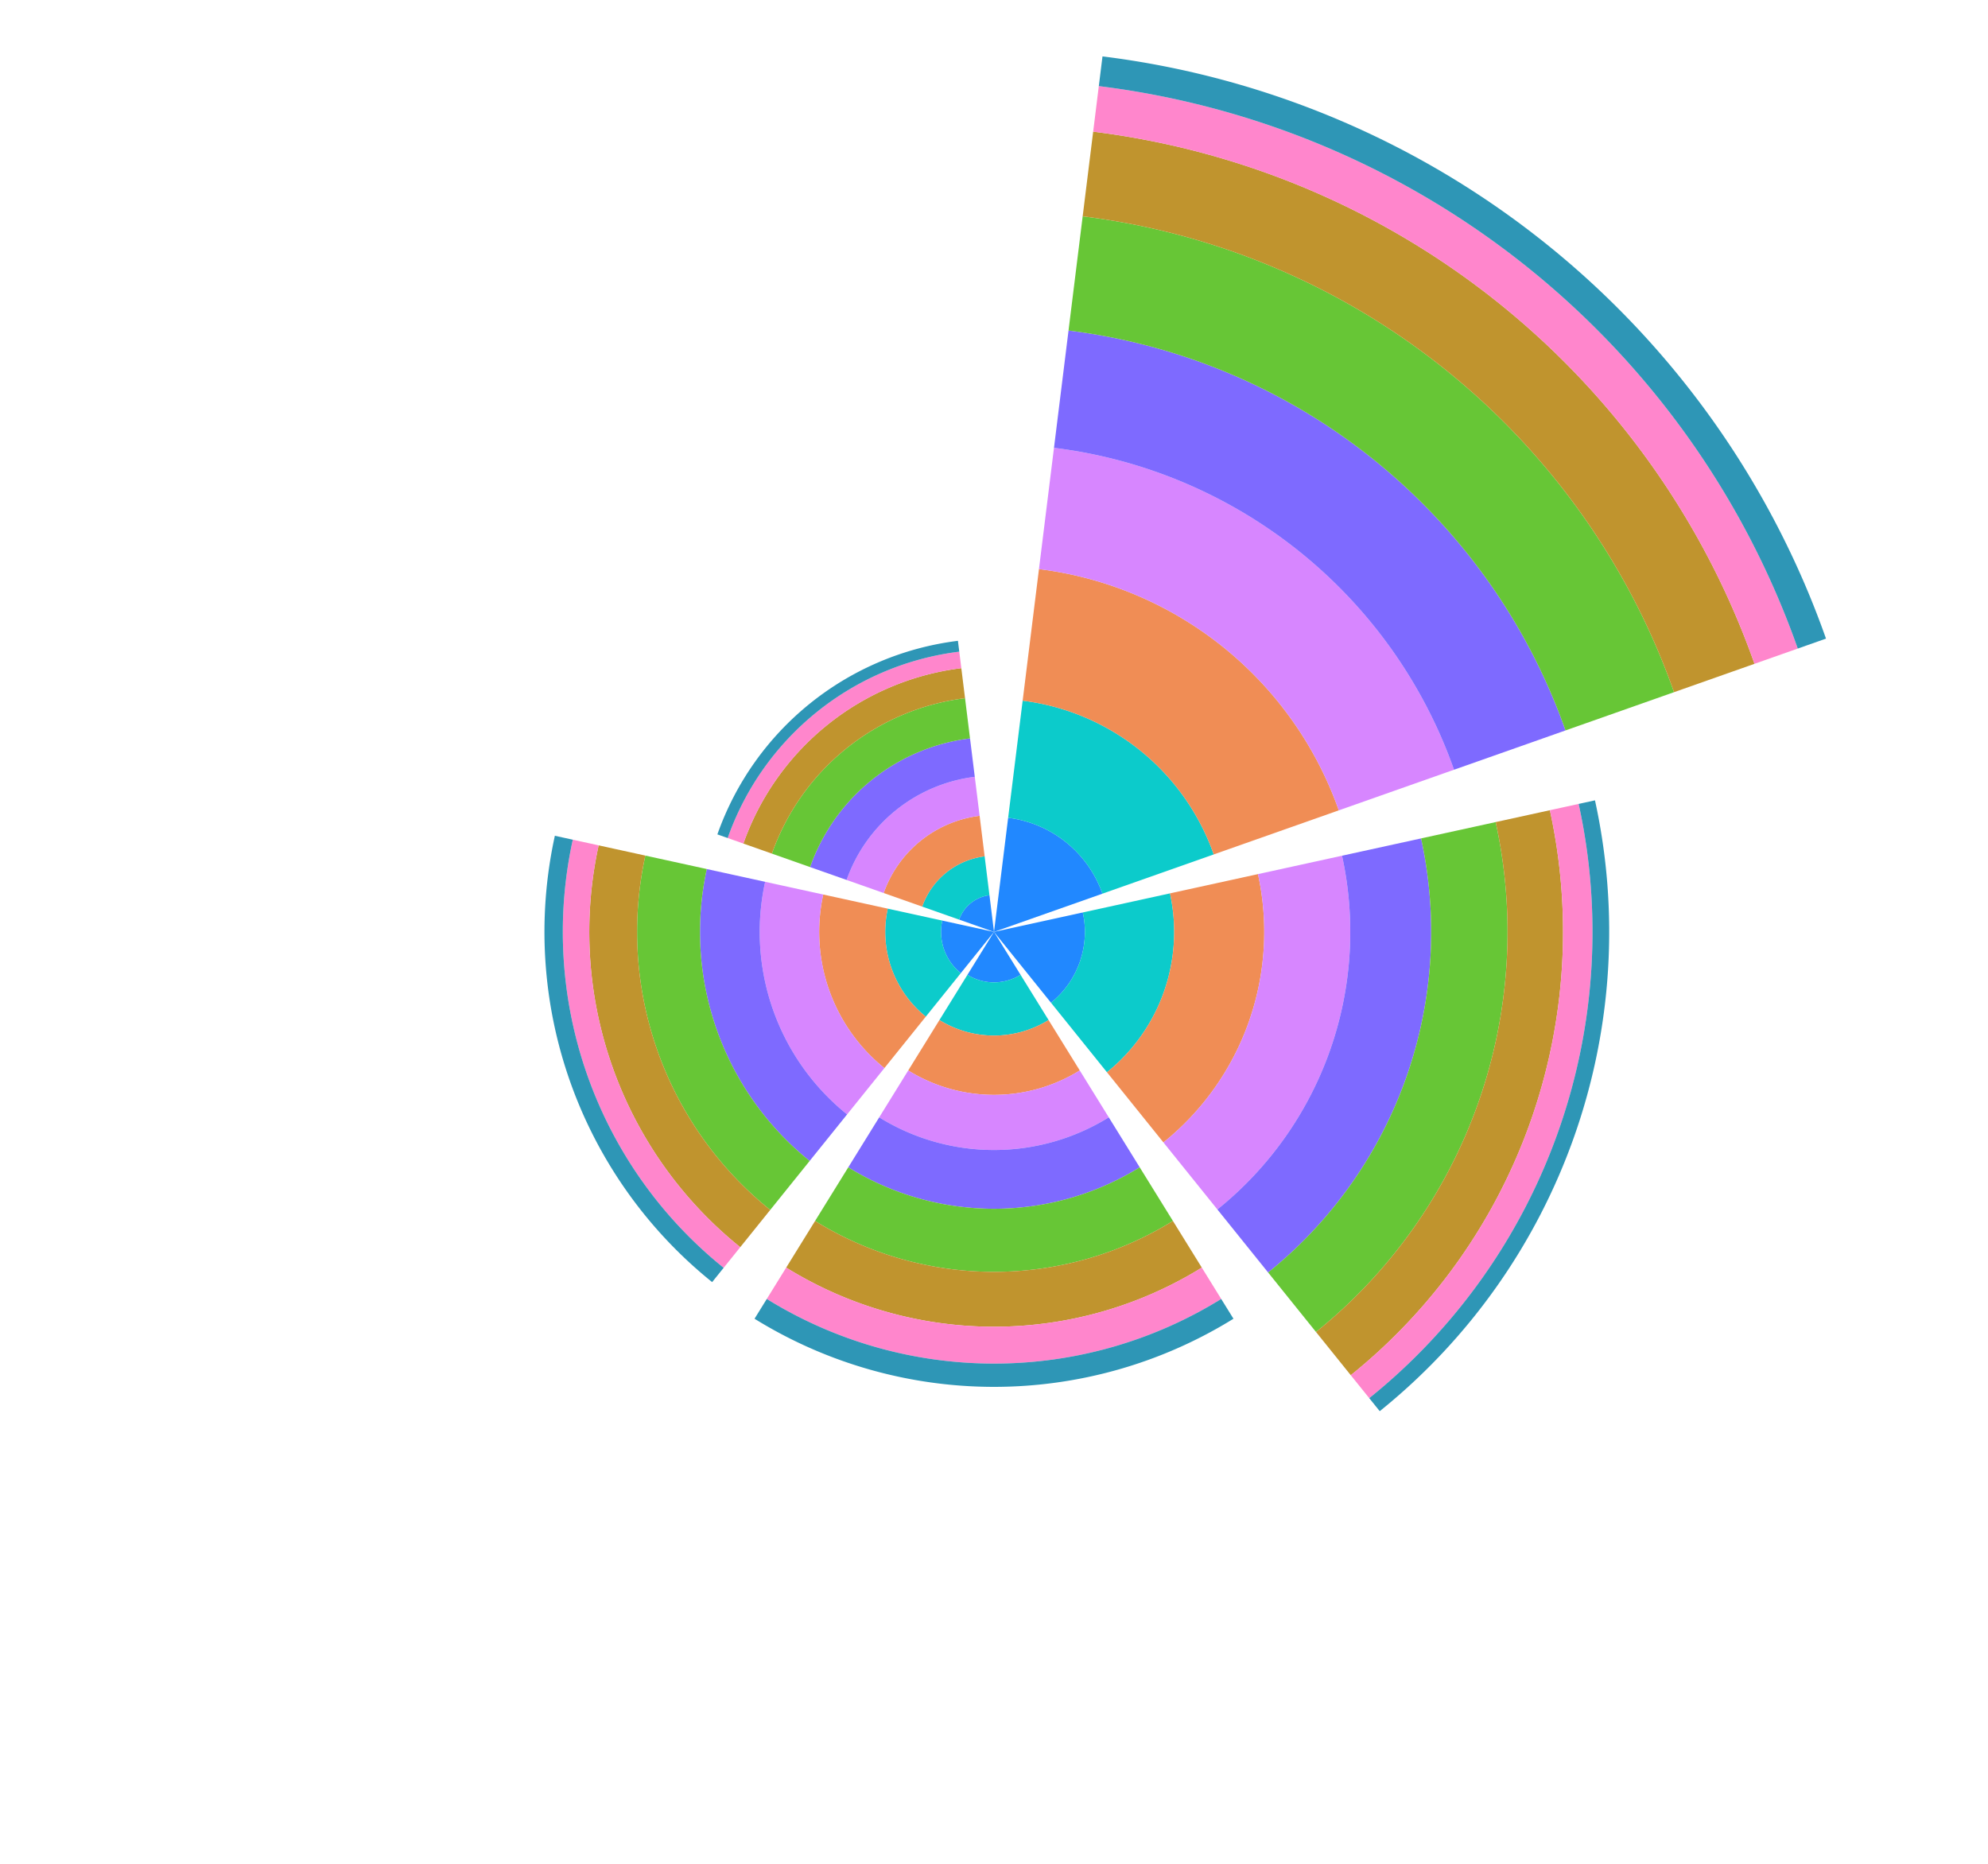 <svg xmlns="http://www.w3.org/2000/svg" width="640" height="600" color-interpolation-filters="sRGB" style="background: transparent;">
  <g>
    <g fill="none">
      <g fill="none" class="view">
        <g>
          <path width="640" height="600" x="0" y="0" fill="rgba(0,0,0,0)" d="m0 0 640 0 0 600-640 0z" class="area"/>
        </g>
        <g>
          <path width="608" height="568" x="16" y="16" fill="rgba(0,0,0,0)" d="m16 16 608 0 0 568-608 0z" class="area"/>
        </g>
        <g>
          <path width="608" height="568" x="16" y="16" fill="rgba(0,0,0,0)" d="m16 16 608 0 0 568-608 0z" class="area"/>
        </g>
        <g>
          <path width="608" height="568" x="16" y="16" fill="rgba(0,0,0,0)" d="m16 16 608 0 0 568-608 0z" class="area"/>
        </g>
        <g transform="matrix(1 0 0 1 16 16)">
          <path width="608" height="568" fill="rgba(0,0,0,0)" d="m0 0 608 0 0 568-608 0z" class="plot"/>
          <g fill="none" class="main-layer">
            <g transform="matrix(1 0 0 1 304 284)">
              <path fill="rgba(23,131,255,1)" fill-opacity=".95" stroke="rgba(23,131,255,1)" stroke-width="0" d="M4.553-36.737a37.018 37.018 0 0 1 30.36 24.43l-34.913 12.307Z" class="element"/>
            </g>
            <g transform="matrix(1 0 0 1 304 284)">
              <path fill="rgba(23,131,255,1)" fill-opacity=".95" stroke="rgba(23,131,255,1)" stroke-width="0" d="M8.55 13.812a16.245 16.245 0 0 1-17.1 0l8.55-13.812Z" class="element"/>
            </g>
            <g transform="matrix(1 0 0 1 304 284)">
              <path fill="rgba(23,131,255,1)" fill-opacity=".95" stroke="rgba(23,131,255,1)" stroke-width="0" d="M-11.223-3.956a11.9 11.9 0 0 1 9.759-7.854l1.464 11.81Z" class="element"/>
            </g>
            <g transform="matrix(1 0 0 1 304 284)">
              <path fill="rgba(23,131,255,1)" fill-opacity=".95" stroke="rgba(23,131,255,1)" stroke-width="0" d="M-10.687 13.278a17.045 17.045 0 0 1-5.964-16.923l16.651 3.645Z" class="element"/>
            </g>
            <g transform="matrix(1 0 0 1 304 284)">
              <path fill="rgba(23,131,255,1)" fill-opacity=".95" stroke="rgba(23,131,255,1)" stroke-width="0" d="M28.588-6.258a29.265 29.265 0 0 1-10.239 29.056l-18.349-22.798Z" class="element"/>
            </g>
            <g transform="matrix(1 0 0 1 304 284)">
              <path fill="rgba(0,201,201,1)" fill-opacity=".95" stroke="rgba(0,201,201,1)" stroke-width="0" d="M9.225-74.436a75.006 75.006 0 0 1 61.515 49.5l-35.827 12.629a37.018 37.018 0 0 0-30.36-24.43Z" class="element"/>
            </g>
            <g transform="matrix(1 0 0 1 304 284)">
              <path fill="rgba(0,201,201,1)" fill-opacity=".95" stroke="rgba(0,201,201,1)" stroke-width="0" d="M17.565 28.375a33.372 33.372 0 0 1-35.13 0l9.015-14.563a16.245 16.245 0 0 0 17.1 0Z" class="element"/>
            </g>
            <g transform="matrix(1 0 0 1 304 284)">
              <path fill="rgba(0,201,201,1)" fill-opacity=".95" stroke="rgba(0,201,201,1)" stroke-width="0" d="M-23.114-8.148a24.508 24.508 0 0 1 20.1-16.174l1.55 12.512a11.9 11.9 0 0 0-9.759 7.854Z" class="element"/>
            </g>
            <g transform="matrix(1 0 0 1 304 284)">
              <path fill="rgba(0,201,201,1)" fill-opacity=".95" stroke="rgba(0,201,201,1)" stroke-width="0" d="M-21.953 27.276a35.013 35.013 0 0 1-12.25-34.763l17.552 3.842a17.045 17.045 0 0 0 5.964 16.923Z" class="element"/>
            </g>
            <g transform="matrix(1 0 0 1 304 284)">
              <path fill="rgba(0,201,201,1)" fill-opacity=".95" stroke="rgba(0,201,201,1)" stroke-width="0" d="M56.654-12.402a57.996 57.996 0 0 1-20.29 57.582l-18.015-22.382a29.265 29.265 0 0 0 10.239-29.056Z" class="element"/>
            </g>
            <g transform="matrix(1 0 0 1 304 284)">
              <path fill="rgba(240,136,77,1)" fill-opacity=".95" stroke="rgba(240,136,77,1)" stroke-width="0" d="M14.474-116.796a117.689 117.689 0 0 1 96.521 77.67l-40.255 14.19a75.006 75.006 0 0 0-61.515-49.5Z" class="element"/>
            </g>
            <g transform="matrix(1 0 0 1 304 284)">
              <path fill="rgba(240,136,77,1)" fill-opacity=".95" stroke="rgba(240,136,77,1)" stroke-width="0" d="M27.611 44.604a52.459 52.459 0 0 1-55.222 0l10.046-16.229a33.372 33.372 0 0 0 35.13 0Z" class="element"/>
            </g>
            <g transform="matrix(1 0 0 1 304 284)">
              <path fill="rgba(240,136,77,1)" fill-opacity=".95" stroke="rgba(240,136,77,1)" stroke-width="0" d="M-35.515-12.519a37.657 37.657 0 0 1 30.884-24.852l1.617 13.049a24.508 24.508 0 0 0-20.1 16.174Z" class="element"/>
            </g>
            <g transform="matrix(1 0 0 1 304 284)">
              <path fill="rgba(240,136,77,1)" fill-opacity=".95" stroke="rgba(240,136,77,1)" stroke-width="0" d="M-35.286 43.842a56.278 56.278 0 0 1-19.69-55.876l20.773 4.547a35.013 35.013 0 0 0 12.25 34.763Z" class="element"/>
            </g>
            <g transform="matrix(1 0 0 1 304 284)">
              <path fill="rgba(240,136,77,1)" fill-opacity=".95" stroke="rgba(240,136,77,1)" stroke-width="0" d="M84.979-18.602a86.991 86.991 0 0 1-30.435 86.37l-18.18-22.588a57.996 57.996 0 0 0 20.29-57.582Z" class="element"/>
            </g>
            <g transform="matrix(1 0 0 1 304 284)">
              <path fill="rgba(213,128,255,1)" fill-opacity=".95" stroke="rgba(213,128,255,1)" stroke-width="0" d="M19.312-155.835a157.027 157.027 0 0 1 128.783 103.632l-37.1 13.077a117.689 117.689 0 0 0-96.521-77.67Z" class="element"/>
            </g>
            <g transform="matrix(1 0 0 1 304 284)">
              <path fill="rgba(213,128,255,1)" fill-opacity=".95" stroke="rgba(213,128,255,1)" stroke-width="0" d="M36.955 59.698a70.211 70.211 0 0 1-73.91 0l9.344-15.094a52.459 52.459 0 0 0 55.222 0Z" class="element"/>
            </g>
            <g transform="matrix(1 0 0 1 304 284)">
              <path fill="rgba(213,128,255,1)" fill-opacity=".95" stroke="rgba(213,128,255,1)" stroke-width="0" d="M-47.447-16.725a50.309 50.309 0 0 1 41.26-33.202l1.556 12.556a37.657 37.657 0 0 0-30.884 24.852Z" class="element"/>
            </g>
            <g transform="matrix(1 0 0 1 304 284)">
              <path fill="rgba(213,128,255,1)" fill-opacity=".95" stroke="rgba(213,128,255,1)" stroke-width="0" d="M-47.289 58.754a75.42 75.42 0 0 1-26.387-74.881l18.7 4.093a56.278 56.278 0 0 0 19.69 55.876Z" class="element"/>
            </g>
            <g transform="matrix(1 0 0 1 304 284)">
              <path fill="rgba(213,128,255,1)" fill-opacity=".95" stroke="rgba(213,128,255,1)" stroke-width="0" d="M112.041-24.526a114.694 114.694 0 0 1-40.128 113.875l-17.369-21.581a86.991 86.991 0 0 0 30.435-86.37Z" class="element"/>
            </g>
            <g transform="matrix(1 0 0 1 304 284)">
              <path fill="rgba(120,99,255,1)" fill-opacity=".95" stroke="rgba(120,99,255,1)" stroke-width="0" d="M23.992-193.599a195.08 195.08 0 0 1 159.992 128.745l-35.889 12.651a157.027 157.027 0 0 0-128.783-103.632Z" class="element"/>
            </g>
            <g transform="matrix(1 0 0 1 304 284)">
              <path fill="rgba(120,99,255,1)" fill-opacity=".95" stroke="rgba(120,99,255,1)" stroke-width="0" d="M46.915 75.788a89.134 89.134 0 0 1-93.83 0l9.96-16.09a70.211 70.211 0 0 0 73.91 0Z" class="element"/>
            </g>
            <g transform="matrix(1 0 0 1 304 284)">
              <path fill="rgba(120,99,255,1)" fill-opacity=".95" stroke="rgba(120,99,255,1)" stroke-width="0" d="M-59.207-20.87a62.778 62.778 0 0 1 51.486-41.431l1.534 12.374a50.309 50.309 0 0 0-41.26 33.202Z" class="element"/>
            </g>
            <g transform="matrix(1 0 0 1 304 284)">
              <path fill="rgba(120,99,255,1)" fill-opacity=".95" stroke="rgba(120,99,255,1)" stroke-width="0" d="M-59.346 73.734a94.65 94.65 0 0 1-33.115-93.974l18.785 4.113a75.42 75.42 0 0 0 26.387 74.881Z" class="element"/>
            </g>
            <g transform="matrix(1 0 0 1 304 284)">
              <path fill="rgba(120,99,255,1)" fill-opacity=".95" stroke="rgba(120,99,255,1)" stroke-width="0" d="M137.49-30.096a140.745 140.745 0 0 1-49.242 139.739l-16.335-20.294a114.694 114.694 0 0 0 40.128-113.875Z" class="element"/>
            </g>
            <g transform="matrix(1 0 0 1 304 284)">
              <path fill="rgba(96,196,45,1)" fill-opacity=".95" stroke="rgba(96,196,45,1)" stroke-width="0" d="M28.548-230.363a232.125 232.125 0 0 1 190.374 153.193l-34.938 12.316a195.08 195.08 0 0 0-159.992-128.745Z" class="element"/>
            </g>
            <g transform="matrix(1 0 0 1 304 284)">
              <path fill="rgba(96,196,45,1)" fill-opacity=".95" stroke="rgba(96,196,45,1)" stroke-width="0" d="M57.6 93.049a109.434 109.434 0 0 1-115.2 0l10.685-17.261a89.134 89.134 0 0 0 93.83 0Z" class="element"/>
            </g>
            <g transform="matrix(1 0 0 1 304 284)">
              <path fill="rgba(96,196,45,1)" fill-opacity=".95" stroke="rgba(96,196,45,1)" stroke-width="0" d="M-71.495-25.202a75.807 75.807 0 0 1 62.172-50.029l1.602 12.93a62.778 62.778 0 0 0-51.486 41.431Z" class="element"/>
            </g>
            <g transform="matrix(1 0 0 1 304 284)">
              <path fill="rgba(96,196,45,1)" fill-opacity=".95" stroke="rgba(96,196,45,1)" stroke-width="0" d="M-72.04 89.506a114.896 114.896 0 0 1-40.199-114.075l19.778 4.329a94.65 94.65 0 0 0 33.115 93.974Z" class="element"/>
            </g>
            <g transform="matrix(1 0 0 1 304 284)">
              <path fill="rgba(96,196,45,1)" fill-opacity=".95" stroke="rgba(96,196,45,1)" stroke-width="0" d="M161.497-35.352a165.321 165.321 0 0 1-57.84 164.14l-15.409-19.145a140.745 140.745 0 0 0 49.242-139.739Z" class="element"/>
            </g>
            <g transform="matrix(1 0 0 1 304 284)">
              <path fill="rgba(189,143,36,1)" fill-opacity=".95" stroke="rgba(189,143,36,1)" stroke-width="0" d="M31.926-257.614a259.585 259.585 0 0 1 212.894 171.315l-25.898 9.129a232.125 232.125 0 0 0-190.374-153.193Z" class="element"/>
            </g>
            <g transform="matrix(1 0 0 1 304 284)">
              <path fill="rgba(189,143,36,1)" fill-opacity=".95" stroke="rgba(189,143,36,1)" stroke-width="0" d="M66.9 108.071a127.102 127.102 0 0 1-133.8 0l9.3-15.022a109.434 109.434 0 0 0 115.2 0Z" class="element"/>
            </g>
            <g transform="matrix(1 0 0 1 304 284)">
              <path fill="rgba(189,143,36,1)" fill-opacity=".95" stroke="rgba(189,143,36,1)" stroke-width="0" d="M-80.684-28.441a85.55 85.55 0 0 1 70.162-56.46l1.199 9.67a75.807 75.807 0 0 0-62.172 50.029Z" class="element"/>
            </g>
            <g transform="matrix(1 0 0 1 304 284)">
              <path fill="rgba(189,143,36,1)" fill-opacity=".95" stroke="rgba(189,143,36,1)" stroke-width="0" d="M-81.692 101.498a130.29 130.29 0 0 1-45.584-129.359l15.037 3.292a114.896 114.896 0 0 0 40.199 114.075Z" class="element"/>
            </g>
            <g transform="matrix(1 0 0 1 304 284)">
              <path fill="rgba(189,143,36,1)" fill-opacity=".95" stroke="rgba(189,143,36,1)" stroke-width="0" d="M178.949-39.172a183.186 183.186 0 0 1-64.091 181.877l-11.201-13.917a165.321 165.321 0 0 0 57.84-164.14Z" class="element"/>
            </g>
            <g transform="matrix(1 0 0 1 304 284)">
              <path fill="rgba(255,128,202,1)" fill-opacity=".95" stroke="rgba(255,128,202,1)" stroke-width="0" d="M33.743-272.282a274.365 274.365 0 0 1 225.017 181.07l-13.94 4.913a259.585 259.585 0 0 0-212.894-171.315Z" class="element"/>
            </g>
            <g transform="matrix(1 0 0 1 304 284)">
              <path fill="rgba(255,128,202,1)" fill-opacity=".95" stroke="rgba(255,128,202,1)" stroke-width="0" d="M73.147 118.163a138.971 138.971 0 0 1-146.294 0l6.247-10.092a127.102 127.102 0 0 0 133.8 0Z" class="element"/>
            </g>
            <g transform="matrix(1 0 0 1 304 284)">
              <path fill="rgba(255,128,202,1)" fill-opacity=".95" stroke="rgba(255,128,202,1)" stroke-width="0" d="M-85.734-30.221a90.905 90.905 0 0 1 74.554-59.994l.658 5.314a85.55 85.55 0 0 0-70.162 56.46Z" class="element"/>
            </g>
            <g transform="matrix(1 0 0 1 304 284)">
              <path fill="rgba(255,128,202,1)" fill-opacity=".95" stroke="rgba(255,128,202,1)" stroke-width="0" d="M-87.036 108.138a138.813 138.813 0 0 1-48.566-137.821l8.326 1.822a130.29 130.29 0 0 0 45.584 129.359Z" class="element"/>
            </g>
            <g transform="matrix(1 0 0 1 304 284)">
              <path fill="rgba(255,128,202,1)" fill-opacity=".95" stroke="rgba(255,128,202,1)" stroke-width="0" d="M188.218-41.201a192.675 192.675 0 0 1-67.411 191.298l-5.949-7.392a183.186 183.186 0 0 0 64.091-181.877Z" class="element"/>
            </g>
            <g transform="matrix(1 0 0 1 304 284)">
              <path fill="rgba(36,145,179,1)" fill-opacity=".95" stroke="rgba(36,145,179,1)" stroke-width="0" d="M34.928-281.844a284 284 0 0 1 232.918 187.428l-9.086 3.204a274.365 274.365 0 0 0-225.017-181.07Z" class="element"/>
            </g>
            <g transform="matrix(1 0 0 1 304 284)">
              <path fill="rgba(36,145,179,1)" fill-opacity=".95" stroke="rgba(36,145,179,1)" stroke-width="0" d="M77.09 124.532a146.462 146.462 0 0 1-154.18 0l3.943-6.369a138.971 138.971 0 0 0 146.294 0Z" class="element"/>
            </g>
            <g transform="matrix(1 0 0 1 304 284)">
              <path fill="rgba(36,145,179,1)" fill-opacity=".95" stroke="rgba(36,145,179,1)" stroke-width="0" d="M-89.053-31.391a94.424 94.424 0 0 1 77.44-62.316l.433 3.492a90.905 90.905 0 0 0-74.554 59.994Z" class="element"/>
            </g>
            <g transform="matrix(1 0 0 1 304 284)">
              <path fill="rgba(36,145,179,1)" fill-opacity=".95" stroke="rgba(36,145,179,1)" stroke-width="0" d="M-90.74 112.74a144.721 144.721 0 0 1-50.634-143.686l5.772 1.263a138.813 138.813 0 0 0 48.566 137.821Z" class="element"/>
            </g>
            <g transform="matrix(1 0 0 1 304 284)">
              <path fill="rgba(36,145,179,1)" fill-opacity=".95" stroke="rgba(36,145,179,1)" stroke-width="0" d="M193.473-42.351a198.054 198.054 0 0 1-69.293 196.639l-3.373-4.191a192.675 192.675 0 0 0 67.411-191.298Z" class="element"/>
            </g>
          </g>
          <g fill="none" class="label-layer"/>
        </g>
      </g>
    </g>
  </g>
</svg>

